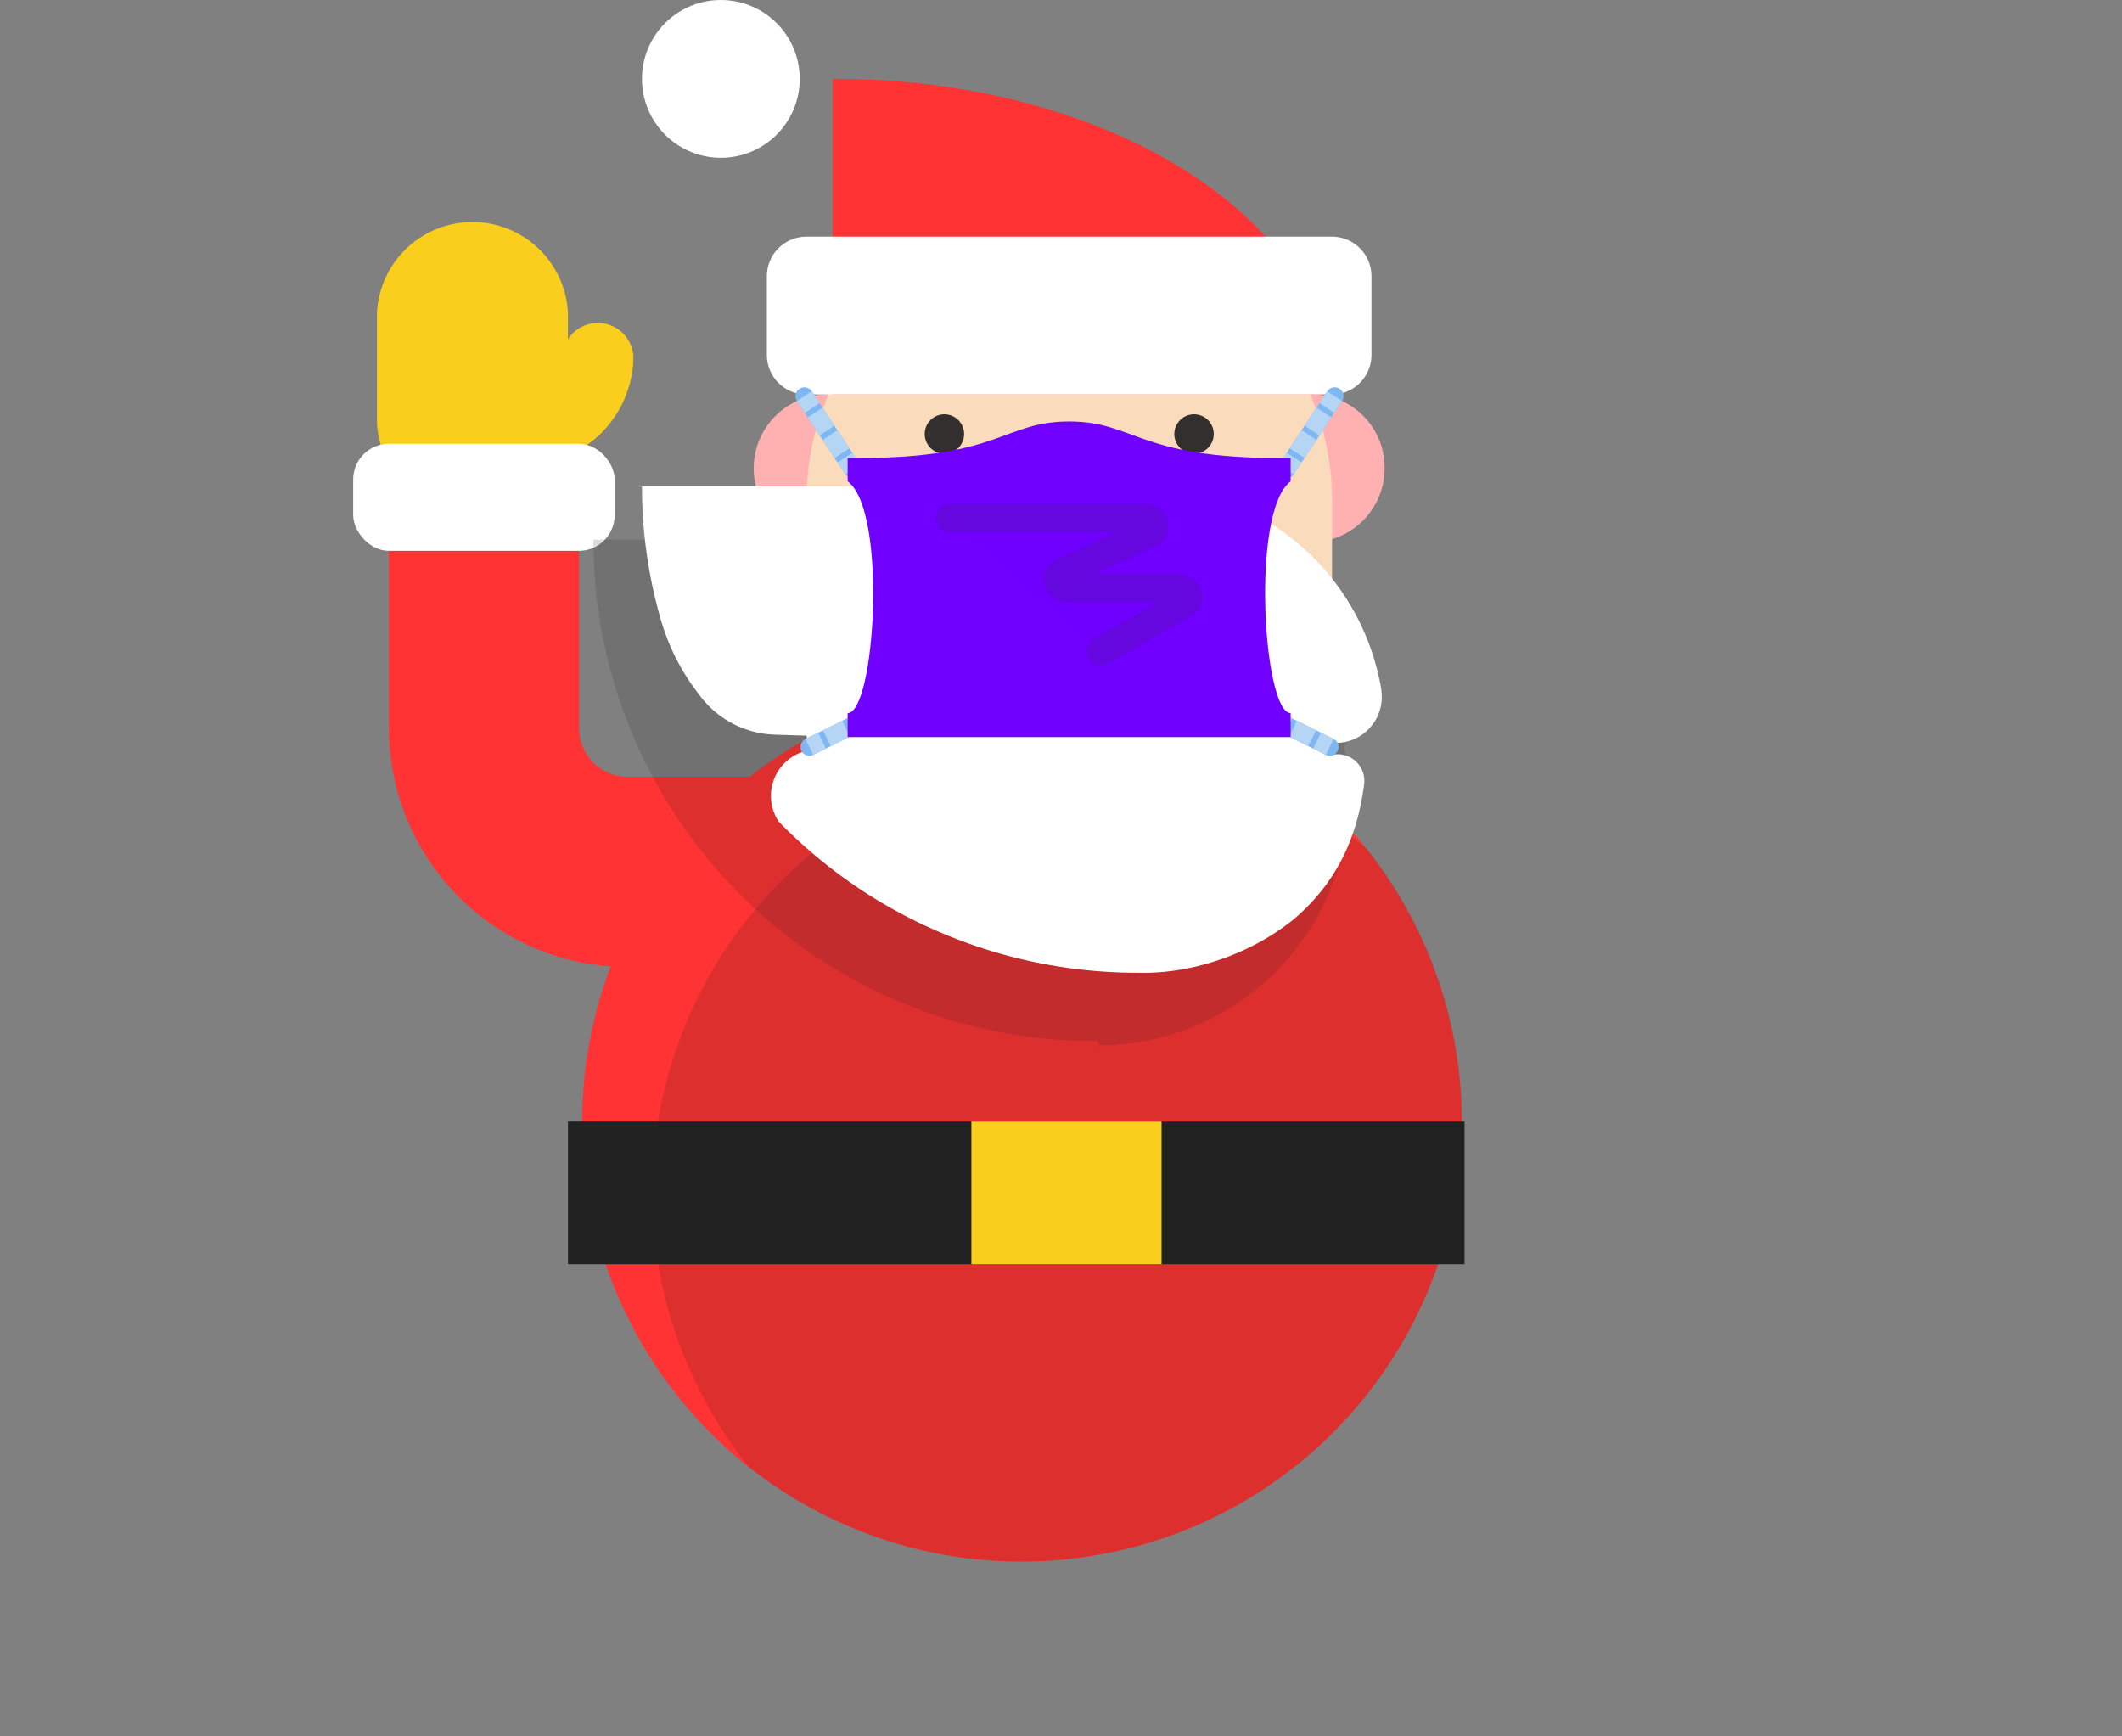 <svg xmlns="http://www.w3.org/2000/svg" xmlns:xlink="http://www.w3.org/1999/xlink" viewBox="0 0 125.87 102.98"><rect x="0" y="0" width="125.87" height="102.98" fill="#808080" stroke="none"/><defs><style>.cls-1{fill:#ffb1b1;}.cls-2{fill:#fadcbc;stroke:#fadcbc;}.cls-3{fill:#fff;}.cls-4{fill:#332f2e;}.cls-10,.cls-11,.cls-12,.cls-16,.cls-5,.cls-9{fill:none;}.cls-5{stroke:#30a658;}.cls-10,.cls-11,.cls-12,.cls-14,.cls-5,.cls-6,.cls-9{stroke-miterlimit:10;}.cls-10,.cls-11,.cls-12,.cls-5,.cls-9{stroke-width:5px;}.cls-6,.cls-8{fill:#f9d232;}.cls-6{stroke:#f33;stroke-width:3px;}.cls-14,.cls-6,.cls-9{stroke-linecap:round;}.cls-7{fill:#f33;}.cls-9{stroke:#7eb7f2;}.cls-10,.cls-11,.cls-12{stroke:#b5d5f5;}.cls-11{stroke-dasharray:6.11 1.53;}.cls-12{stroke-dasharray:6.06 1.52;}.cls-13,.cls-14{fill:#7000ff;}.cls-14{stroke:#332f2e;stroke-width:8px;}.cls-14,.cls-17{opacity:0.15;}.cls-15{isolation:isolate;}.cls-17{fill:#231f20;mix-blend-mode:multiply;}.cls-18{fill:#212121;}.cls-19{fill:#f9ce1d;}</style><symbol id="New_Symbol_46" data-name="New Symbol 46" viewBox="0 0 209.78 274.74"><path class="cls-1" d="M73.33,131.76a20.89,20.89,0,1,1-20.9-20.38C64,111.38,73.33,120.52,73.33,131.76Z"/><path class="cls-1" d="M209.77,131.76a20.89,20.89,0,1,1-20.88-20.38A20.65,20.65,0,0,1,209.77,131.76Z"/><path class="cls-2" d="M47,141.08a73.71,73.71,0,0,1,147.42,0v73.71H47Z"/><path class="cls-3" d="M196.37,209.82a13,13,0,0,0,12.55-14.22l-.08-.88a68.71,68.71,0,0,0-67.75-57.35H0a135,135,0,0,0,5.58,38.51,62.21,62.21,0,0,0,9.79,19.29l1,1.32a27.49,27.49,0,0,0,21.19,11l9,.29,1.41,4A13.1,13.1,0,0,0,38.59,232l0,0a139.83,139.83,0,0,0,18.74,16.17s0,0,0,0A139.14,139.14,0,0,0,70,256.28a141.86,141.86,0,0,0,70.27,18.46,2.82,2.82,0,0,0,.41,0c14.36.32,31.35-5.13,43.74-15.38,11.37-9.84,17.51-22,19.57-37.86a7.52,7.52,0,0,0-6.48-8.41,7.25,7.25,0,0,0-3.32.33c.06-1.17.09-2.34.09-3.52Z"/><path class="cls-1" d="M141.09,137.37c0,9.23-9.13,16.71-20.42,16.71s-20.42-7.48-20.42-16.71,9.13-16.71,20.42-16.71S141.09,128.13,141.09,137.37Z"/><path class="cls-4" d="M135.52,159.65a14.85,14.85,0,0,1-29.7,0Z"/><path class="cls-4" d="M91,122.5A5.57,5.57,0,1,1,85.4,117,5.6,5.6,0,0,1,91,122.5Z"/><path class="cls-4" d="M150.37,122.5A5.57,5.57,0,1,0,156,117,5.59,5.59,0,0,0,150.37,122.5Z"/><path class="cls-1" d="M141.09,137.37c0,9.23-9.13,16.71-20.42,16.71s-20.42-7.48-20.42-16.71,9.13-16.71,20.42-16.71S141.09,128.13,141.09,137.37Z"/><path class="cls-5" d="M120.52,164"/><path class="cls-5" d="M168.5,164"/><path class="cls-6" d="M187.57,111.57"/><path class="cls-6" d="M168.57,142.57"/><path class="cls-6" d="M72.07,142.57"/><path class="cls-3" d="M44.56,22.28A22.28,22.28,0,1,1,22.28,0,22.27,22.27,0,0,1,44.56,22.28Z"/><path class="cls-7" d="M54.66,22.28h-.82v89.09H194.92C194.92,62.17,132.12,22.28,54.66,22.28Z"/><path class="cls-3" d="M194.92,66.83A11.17,11.17,0,0,1,206.06,78v22.27a11.17,11.17,0,0,1-11.14,11.14H46.41a11.17,11.17,0,0,1-11.13-11.14V78A11.17,11.17,0,0,1,46.41,66.83Z"/><line class="cls-8" x1="59.53" y1="132.59" x2="45.87" y2="111.88"/><line class="cls-9" x1="59.53" y1="132.59" x2="45.87" y2="111.88"/><line class="cls-10" x1="59.53" y1="132.59" x2="57.33" y2="129.25"/><line class="cls-11" x1="56.49" y1="127.98" x2="48.5" y2="115.86"/><line class="cls-10" x1="48.08" y1="115.22" x2="45.87" y2="111.88"/><line class="cls-8" x1="62.59" y1="203.36" x2="47.28" y2="210.96"/><line class="cls-9" x1="62.59" y1="203.36" x2="47.28" y2="210.96"/><line class="cls-10" x1="62.59" y1="203.36" x2="59.01" y2="205.14"/><line class="cls-12" x1="57.65" y1="205.81" x2="51.54" y2="208.84"/><line class="cls-10" x1="50.86" y1="209.18" x2="47.28" y2="210.96"/><line class="cls-8" x1="182.01" y1="132.59" x2="195.67" y2="111.88"/><line class="cls-9" x1="182.01" y1="132.59" x2="195.67" y2="111.88"/><line class="cls-10" x1="182.01" y1="132.59" x2="184.22" y2="129.25"/><line class="cls-11" x1="185.06" y1="127.98" x2="193.05" y2="115.86"/><line class="cls-10" x1="193.47" y1="115.22" x2="195.67" y2="111.88"/><line class="cls-8" x1="178.96" y1="203.36" x2="194.27" y2="210.96"/><line class="cls-9" x1="178.96" y1="203.36" x2="194.27" y2="210.96"/><line class="cls-10" x1="178.96" y1="203.36" x2="182.54" y2="205.14"/><line class="cls-12" x1="183.9" y1="205.81" x2="190.01" y2="208.84"/><line class="cls-10" x1="190.69" y1="209.18" x2="194.27" y2="210.96"/><path class="cls-13" d="M183.23,201.4v6.78H58.1V201.4c7.71,0,11.36-57.06,0-65.47v-6.58h3.37c39.69,0,40.77-10.32,59.2-10.32s19.51,10.32,59.19,10.32h3.37v6.58C171.88,144.34,175.52,201.4,183.23,201.4Z"/><path class="cls-14" d="M87,146.27h53.89c3.75,0,5.26,3.15,2.17,4.53l-24,10.75c-3.09,1.39-1.58,4.54,2.17,4.54h29.37c3.52,0,5.17,2.84,2.53,4.35l-23.43,13.47"/></symbol></defs><title>santa-markers-mask</title><g class="cls-15"><g id="Layer_1" data-name="Layer 1"><path class="cls-16" d="M63.26,51.71h-26a8.51,8.51,0,0,1-8.52-8.52V26.32"/><path class="cls-7" d="M63.26,57.35h-26A14.17,14.17,0,0,1,23.07,43.19V26.32H34.35V43.19a2.88,2.88,0,0,0,2.88,2.88h26Z"/><path class="cls-7" d="M86.71,66.52A26.09,26.09,0,0,1,64.77,92.28,26.08,26.08,0,0,1,44.41,87l-.21-.16A26.09,26.09,0,1,1,86.71,66.52Z"/><path class="cls-17" d="M86.71,66.52A26.09,26.09,0,0,1,64.77,92.28,26.08,26.08,0,0,1,44.41,87,26.09,26.09,0,0,1,81.07,50.32,26,26,0,0,1,86.71,66.52Z"/><rect class="cls-18" x="33.69" y="66.52" width="53.18" height="8.46"/><rect class="cls-19" x="57.62" y="66.52" width="11.28" height="8.46"/><path class="cls-19" d="M29,25.46a2.12,2.12,0,0,0,2.12,2.1,6.46,6.46,0,0,0,6.45-6.44v0a2.11,2.11,0,0,0-4.21,0,2.26,2.26,0,0,1-2.25,2.24A2.1,2.1,0,0,0,29,25.46Z"/><path class="cls-19" d="M22.36,25.05A5.67,5.67,0,0,0,33.69,25V18.6a5.67,5.67,0,0,0-11.33,0l0,6.38A0,0,0,0,1,22.36,25.05Z"/><rect class="cls-3" x="20.95" y="26.32" width="15.51" height="6.35" rx="2.12"/><path class="cls-17" d="M65.29,32h0C73.38,32,80,39,80,47.11A14.84,14.84,0,0,1,65.29,62s0,.1-.05.1-.08-.36-.12-.36A29.68,29.68,0,0,1,35.2,32Z"/><use width="209.77" height="274.74" transform="translate(38.08) scale(0.21)" xlink:href="#New_Symbol_46"/></g></g></svg>